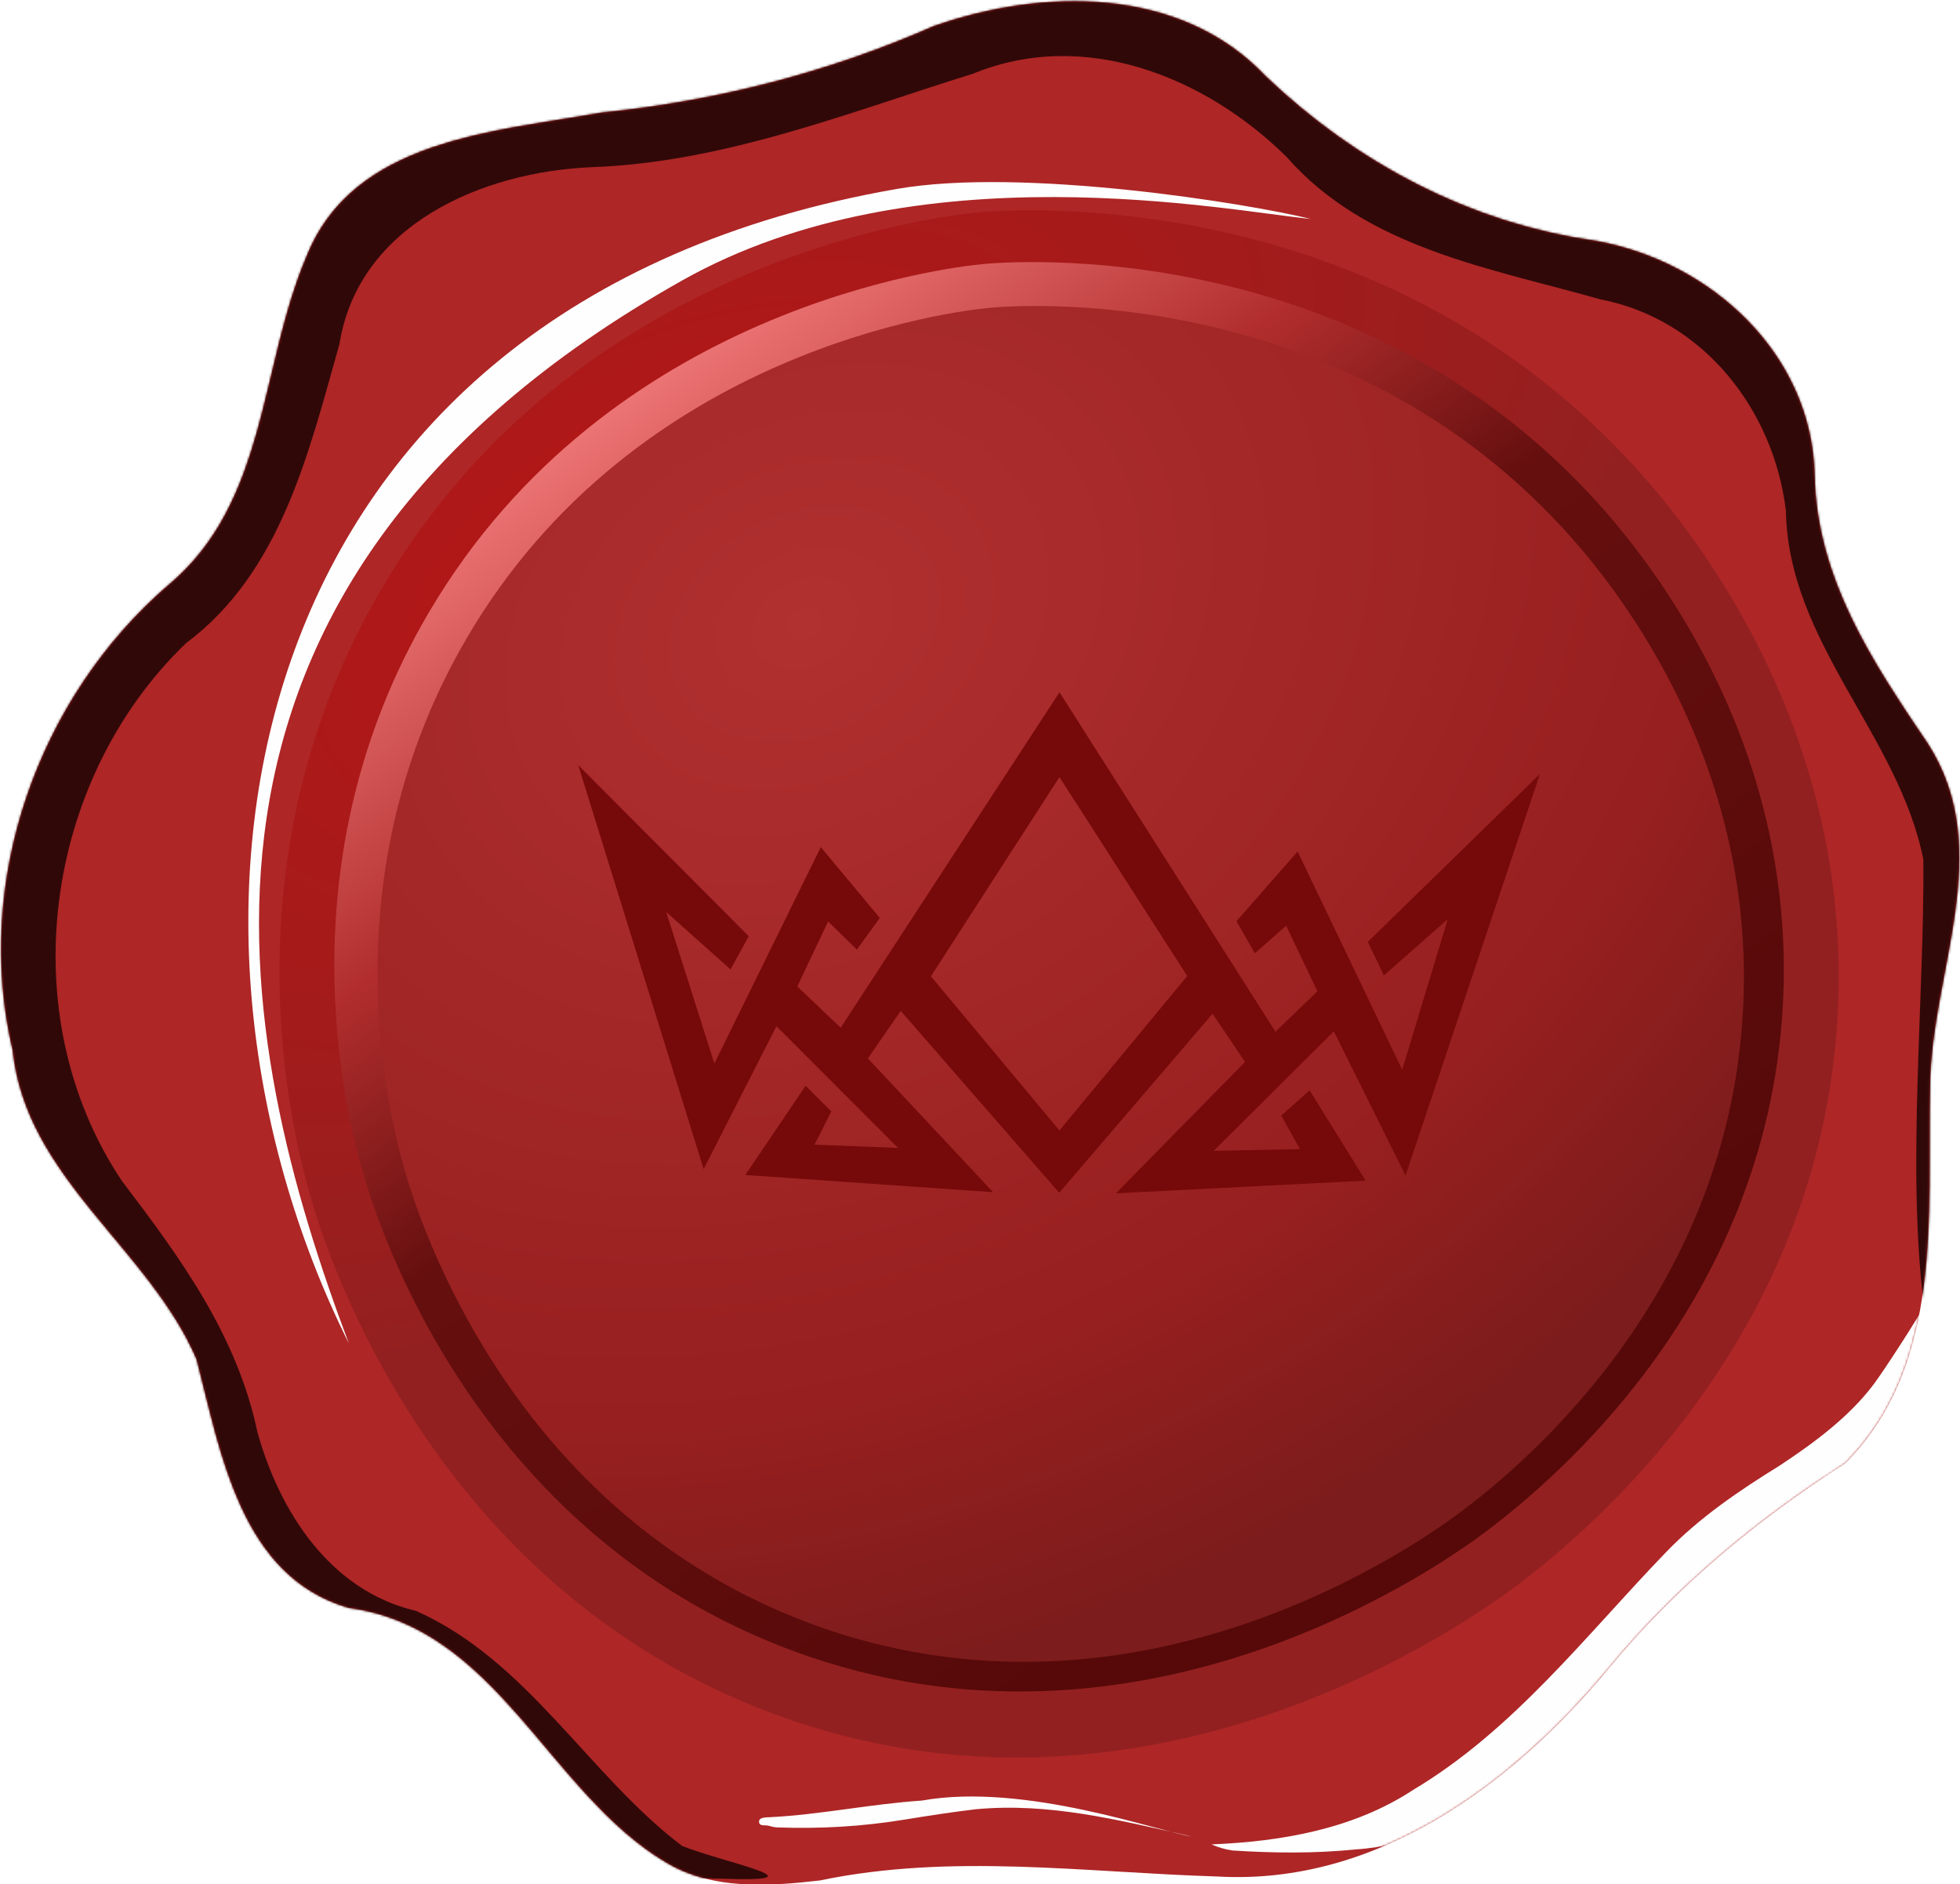 <?xml version="1.0" encoding="UTF-8" standalone="no"?>
<svg
   id="Layer_1"
   viewBox="0 0 883.94 849.65"
   version="1.1"
   xmlns:xlink="http://www.w3.org/1999/xlink"
   xmlns="http://www.w3.org/2000/svg"
   xmlns:svg="http://www.w3.org/2000/svg">
  <defs
     id="defs12">
    <linearGradient
       id="linearGradient25">
      <stop
         style="stop-color:#b13030;stop-opacity:1;"
         offset="0"
         id="stop25" />
      <stop
         style="stop-color:#971f1f;stop-opacity:1;"
         offset="0.734"
         id="stop27" />
      <stop
         style="stop-color:#7d1c1c;stop-opacity:1;"
         offset="1"
         id="stop26" />
    </linearGradient>
    <linearGradient
       id="linearGradient18">
      <stop
         style="stop-color:#ff8a8a;stop-opacity:1;"
         offset="0"
         id="stop19" />
      <stop
         style="stop-color:#b12d2d;stop-opacity:1;"
         offset="0.303"
         id="stop21" />
      <stop
         style="stop-color:#660f0f;stop-opacity:1;"
         offset="0.495"
         id="stop28" />
      <stop
         style="stop-color:#570909;stop-opacity:1;"
         offset="1"
         id="stop20" />
    </linearGradient>
    <linearGradient
       id="linearGradient17">
      <stop
         style="stop-color:#b81515;stop-opacity:1;"
         offset="0"
         id="stop17" />
      <stop
         style="stop-color:#932020;stop-opacity:1;"
         offset="1"
         id="stop18" />
    </linearGradient>
    <filter
       style="color-interpolation-filters:sRGB"
       id="filter14"
       x="-0.04"
       y="-0.052"
       width="1.08"
       height="1.104">
      <feGaussianBlur
         stdDeviation="5.407"
         id="feGaussianBlur14" />
    </filter>
    <mask
       maskUnits="userSpaceOnUse"
       id="mask16">
      <path
         d="m 870.456,490.107 c -1.267,57.75 6.443,124.902 -38.222,169.822 -39.828,25.513 -76.568,55.886 -106.829,92.682 -43.564,52.485 -104.943,97.854 -176.519,93.641 -155.815,-5.465 325.479,-539.964 321.569,-356.145 z"
         fill="#b12d2d"
         stroke-width="0"
         id="path16"
         style="fill:#ffffff;fill-opacity:1" />
    </mask>
    <filter
       style="color-interpolation-filters:sRGB"
       id="filter16"
       x="-0.028"
       y="-0.026"
       width="1.056"
       height="1.051">
      <feGaussianBlur
         stdDeviation="5.615"
         id="feGaussianBlur16" />
    </filter>
    <radialGradient
       xlink:href="#linearGradient17"
       id="radialGradient18"
       cx="303.068"
       cy="252.07"
       fx="303.068"
       fy="252.07"
       r="358.624"
       gradientTransform="matrix(1.254,-0.773,0.428,0.694,-196.671,312.946)"
       gradientUnits="userSpaceOnUse" />
    <linearGradient
       xlink:href="#linearGradient18"
       id="linearGradient20"
       x1="227.503"
       y1="164.751"
       x2="596.374"
       y2="666.867"
       gradientUnits="userSpaceOnUse" />
    <radialGradient
       xlink:href="#linearGradient25"
       id="radialGradient26"
       cx="383.501"
       cy="273.395"
       fx="383.501"
       fy="273.395"
       r="308.112"
       gradientTransform="matrix(1.697,-0.924,0.715,1.312,-483.512,276.994)"
       gradientUnits="userSpaceOnUse" />
    <filter
       style="color-interpolation-filters:sRGB"
       id="filter27"
       x="-0.042"
       y="-0.044"
       width="1.084"
       height="1.088">
      <feGaussianBlur
         stdDeviation="16.069"
         id="feGaussianBlur27" />
    </filter>
    <mask
       maskUnits="userSpaceOnUse"
       id="mask27">
      <path
         d="M 300.59,840.04 C 247.279,808.555 224.463,734.119 157.217,725.108 108.441,710.982 99.553,655.174 88.644,613.032 67.173,562.812 11.807,531.497 5.735,473.754 -12.26,397.679 16.96,314.809 75.745,263.989 120.78,226.531 117.007,165.482 138.115,115.926 159.147,62.638 222.954,59.431 271.321,50.753 323.12,45.535 373.603,32.667 421.226,11.714 470.325,-5.517 532.306,-6.287 570.644,34.176 c 41.176,39.339 92.31,66.418 148.933,74.396 51.82,9.236 97.568,50.77 98.821,105.728 0.89,46.216 26.051,84.172 50.982,120.949 31.232,48.603 1.438,103.038 1.076,154.856 -1.267,57.75 6.443,124.902 -38.222,169.822 -39.828,25.513 -76.568,55.886 -106.829,92.682 -43.564,52.485 -104.943,97.854 -176.519,93.641 -59.749,-1.812 -119.845,-10.583 -179.112,1.797 -23.112,2.668 -48.342,4.381 -69.184,-8.009 z"
         fill="#b12d2d"
         stroke-width="0"
         id="path28"
         style="fill:#ffffff;fill-opacity:1" />
    </mask>
    <filter
       style="color-interpolation-filters:sRGB"
       id="filter28"
       x="-0.059"
       y="-0.64"
       width="1.118"
       height="2.279">
      <feGaussianBlur
         stdDeviation="4.789"
         id="feGaussianBlur28" />
    </filter>
  </defs>
  <path
     d="M 300.59,840.04 C 247.279,808.555 224.463,734.119 157.217,725.108 108.441,710.982 99.553,655.174 88.644,613.032 67.173,562.812 11.807,531.497 5.735,473.754 -12.26,397.679 16.96,314.809 75.745,263.989 120.78,226.531 117.007,165.482 138.115,115.926 159.147,62.638 222.954,59.431 271.321,50.753 323.12,45.535 373.603,32.667 421.226,11.714 470.325,-5.517 532.306,-6.287 570.644,34.176 c 41.176,39.339 92.31,66.418 148.933,74.396 51.82,9.236 97.568,50.77 98.821,105.728 0.89,46.216 26.051,84.172 50.982,120.949 31.232,48.603 1.438,103.038 1.076,154.856 -1.267,57.75 6.443,124.902 -38.222,169.822 -39.828,25.513 -76.568,55.886 -106.829,92.682 -43.564,52.485 -104.943,97.854 -176.519,93.641 -59.749,-1.812 -119.845,-10.583 -179.112,1.797 -23.112,2.668 -48.342,4.381 -69.184,-8.009 z"
     fill="#b12d2d"
     stroke-width="0"
     id="path1"
     style="fill:#ae2626;fill-opacity:1" />
  <path
     d="M 1.056,461.252 C -166.107,-232.904 1154.294,-188.787 867.501,587.326 859.911,525.752 867.958,448.81 867.412,387.639 856.251,331.416 806.44,289.825 805.42,230.298 799.895,184.493 767.946,143.95 721.846,135.025 671.845,120.828 616.216,111.998 580.01,70.529 543.186,34.335 488.808,12.707 438.846,33.234 382.393,50.79 326.705,73.253 266.821,75.39 217.751,77.429 161.687,101.215 153.081,155.171 139.272,203.932 126.803,258.016 83.905,290.043 19.803,351.627 4.893,457.716 55.014,532.621 c 26.243,34.511 51.855,69.489 61.018,112.997 9.973,36.109 32.883,71.808 71.472,80.818 50.265,22.224 77.809,73.926 120.092,106.028 19.216,7.694 65.819,16.552 17.367,14.766 C 26.6,846.469 21.922,787.556 1.056,461.252 Z"
     fill="#861718"
     stroke-width="0"
     id="path2"
     style="fill:#310808;fill-opacity:1;filter:url(#filter27)"
     mask="url(#mask27)" />
  <path
     d="m305.62,842.37c.28.22.56.44.83.66-.6.18-.75-.19-.83-.66Z"
     fill="#b12d2d"
     stroke-width="0"
     id="path3" />
  <path
     d="M 307.697,126.453 C 59.086,266.394 106.784,471.412 157.317,605.819 61.758,413.964 105.263,137.464 404.46,85.206 461.22,75.292 563.198,91.786 591.115,98.742 554.21,95.194 413.811,66.722 307.697,126.453 Z"
     fill="#fefefe"
     stroke-width="0"
     id="path5"
     style="mix-blend-mode:normal;filter:url(#filter16)" />
  <path
     d="m 546.394,831.78 c 31.576,-1.293 63.99,-6.899 90.862,-24.537 45.398,-27.061 77.881,-69.685 114.032,-107.159 15.042,-15.641 33.034,-27.836 51.378,-39.172 15.098,-9.993 31.109,-21.672 42.369,-36.65 4.65,-6.185 20.461,-30.574 24.163,-37.661 -6.962,29.755 -12.615,46.834 -30.97,71.239 -11.509,15.303 -31.001,23.941 -44.936,36.132 -43.825,31.168 -72.881,77.877 -114.21,111.806 -19.137,15.939 -42.714,26.69 -67.736,28.273 -18.461,1.878 -37.11,1.665 -55.584,0.471 -3.222,-0.507 -6.406,-1.361 -9.369,-2.743 z"
     fill="#fefefe"
     stroke-width="0"
     id="path6"
     style="mix-blend-mode:normal;filter:url(#filter14)"
     mask="url(#mask16)" />
  <path
     d="m 439.93,815.95 c -10.69,1.27 -21.33,2.91 -31.93,4.65 -19.07,3.12 -38.22,4.24 -57.5,3.52 -1.3,-0.05 -2.62,-0.4 -3.89,-0.76 -1.58,-0.45 -4.47,0.48 -4.27,-2.04 0.15,-1.78 3.07,-1.71 4.66,-1.79 23.05,-1.15 45.68,-5.98 68.71,-7.51 46.699,-8.368 108.16,14.401 121.511,16.133 C 504.282,820.766 473.086,812.801 439.93,815.95 Z"
     fill="#fefefe"
     stroke-width="0"
     id="path7"
     style="filter:url(#filter28)" />
  <path
     d="m482.97,100.53c-68.47,28.5-136.94,57-205.41,85.5"
     fill="#b12d2d"
     stroke-width="0"
     id="path8" />
  <path
     d="M 440.541,95.83 C 424.177,97.428 259.157,116.474 171.814,266.009 c -71.424,122.285 -40.1,244.855 -31.61,274.182 6.676,23.097 53.348,174.743 208.087,232.496 169.688,63.333 316.621,-43.261 335.689,-57.593 C 719.162,688.642 820.758,602.223 828.746,458.017 836.095,325.417 759.285,234.445 736.143,209.283 618.434,81.258 453.767,94.541 440.541,95.83 Z"
     fill="#b12d2d"
     stroke-width="0"
     id="path17"
     style="fill:url(#radialGradient18)" />
  <path
     d="m 443.15,119.11 c -15.21,1.48 -168.62,19.07 -249.82,157.22 -66.4,112.97 -37.27,226.21 -29.39,253.3 6.21,21.34 49.6,161.45 193.44,214.8 157.74,58.51 294.35,-39.96 312.07,-53.21 32.7,-24.44 127.15,-104.28 134.58,-237.5 6.83,-122.5 -64.58,-206.55 -86.09,-229.8 C 608.51,105.64 455.43,117.91 443.14,119.1 Z"
     fill="#760909"
     stroke-width="0"
     id="path10"
     style="fill:url(#linearGradient20)" />
  <path
     d="m 445.861,138.86 c -14.34,1.4 -158.95,18.09 -235.49,149.13 -62.59,107.16 -35.14,214.57 -27.7,240.27 5.85,20.24 46.75,153.13 182.35,203.74 148.7,55.5 277.46,-37.91 294.17,-50.47 30.83,-23.18 119.86,-98.91 126.86,-225.28 6.44,-116.2 -60.87,-195.92 -81.15,-217.97 -103.15,-112.19 -247.45,-100.55 -259.04,-99.42 z"
     fill="#b12d2d"
     stroke-width="0"
     id="path11"
     style="fill:url(#radialGradient26)" />
  <path
     d="m 601.555,465.09 32.332,65.04 60.618,-181.09 -77.622,75.72 7.248,15.13 28.788,-25.36 -20.537,67.93 -47.169,-98.45 -27.582,31.44 8.315,14.46 14.1,-12.46 14.1,29.58 -18.914,18.26 -97.412,-153.1 -98.682,151.29 -19.544,-18.61 13.866,-29.32 12.99,12.71 10.333,-14.29 -26.61,-31.94 -48.001,97.58 -21.711,-68.32 29.001,25.9 8.198,-14.99 -76.885,-77.15 56.562,182.17 32.833,-64.44 54.833,54.91 -37.648,-1.47 7.557,-14.99 -11.592,-11.57 -27.187,40.22 111.758,7.77 -56.498,-60.32 14.816,-21.45 71.484,82.02 69.147,-80.73 14.666,21.72 -58.238,59.26 112.622,-5.71 -25.266,-40.7 -12.83,11.35 8.507,15.14 -38.96,0.77 54.203,-53.91 z m -123.766,44.74 -57.96,-69.54 57.96,-89.84 57.661,89.7 z"
     fill="#760909"
     stroke-width="0"
     id="path12" />
</svg>
